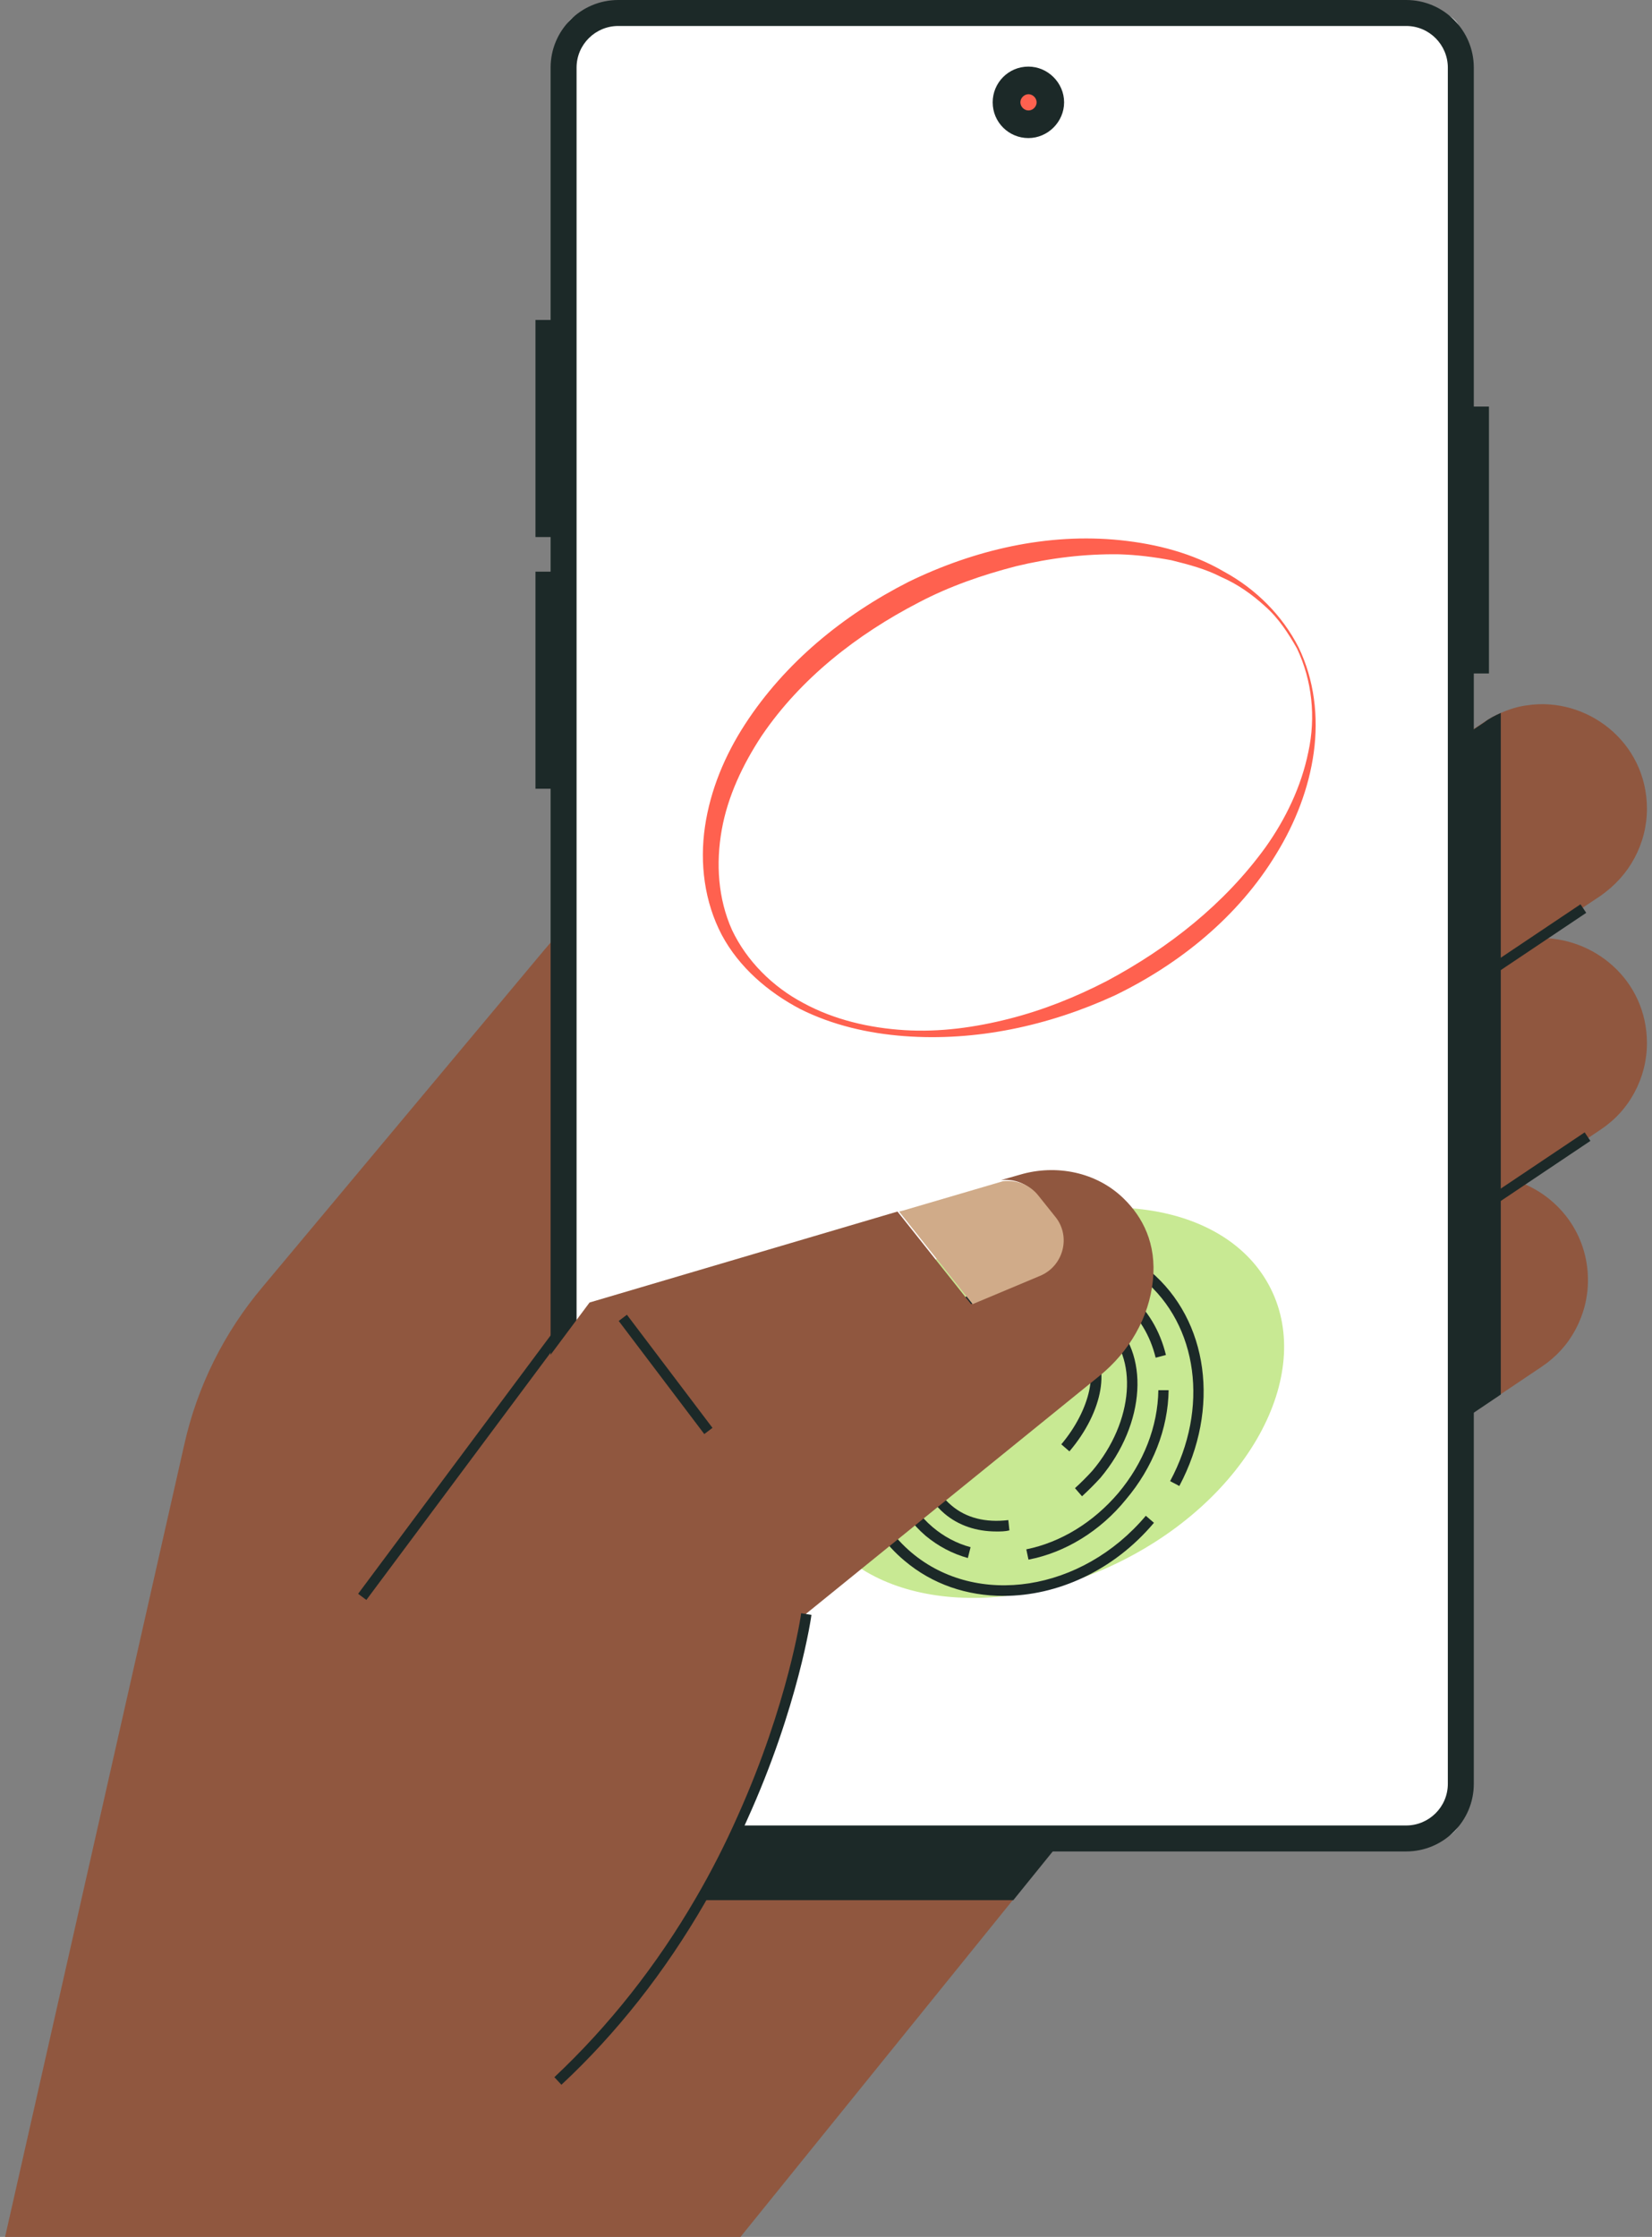 <svg width="198" height="268" viewBox="0 0 198 268" fill="none" xmlns="http://www.w3.org/2000/svg">
<rect x="0" y="0" width="198" height="268" fill="#808080" stroke="none"/>
<path d="M130.653 216.242L129.356 217.799L128.059 219.42L121.378 227.658L88.754 268H0.609L22.078 173.11C23.635 166.106 26.878 159.62 31.483 154.171L65.275 113.764L66.896 111.883L68.518 110.002L81.036 95.084V139.578L76.56 145.74L82.333 152.744L91.413 163.771L79.155 203.076L77.209 209.367L76.885 210.405L76.56 211.443L75.652 214.232L76.56 214.491L90.181 214.945H90.246L130.653 216.242Z" fill="#90573F"/>
<path d="M129.428 217.799L121.45 227.658H83.961C85.907 224.285 87.593 220.977 89.02 217.799H129.428Z" fill="#1C2928"/>
<path d="M197.394 124.981C197.394 127.057 196.875 129.068 195.902 130.884C194.929 132.7 193.567 134.191 191.816 135.359L183.19 141.131L182.995 141.261L182.346 141.715C186.822 143.466 190.324 147.812 190.324 153.39C190.324 155.466 189.805 157.476 188.832 159.292C187.86 161.108 186.497 162.6 184.746 163.768L180.012 166.946L179.882 167.011L168.531 174.599V92.746L177.871 86.519C178.52 86.066 179.168 85.741 179.882 85.417C180.919 84.963 181.957 84.639 182.995 84.509C190.13 83.406 197.394 88.854 197.394 96.897C197.394 98.973 196.875 100.983 195.902 102.799C194.929 104.615 193.567 106.107 191.816 107.34L184.227 112.399C190.973 112.139 197.394 117.393 197.394 124.981Z" fill="#90573F"/>
<path d="M189.93 135.668L171.555 147.979L172.241 149.002L190.616 136.692L189.93 135.668Z" fill="#1C2928"/>
<path d="M189.43 108.343L172.133 119.932L172.819 120.955L190.116 109.367L189.43 108.343Z" fill="#1C2928"/>
<path d="M179.877 85.416V167.075L162.43 178.814V96.896L165.608 94.756L177.931 86.519C178.515 86.065 179.163 85.74 179.877 85.416Z" fill="#1C2928"/>
<path d="M73.974 38.334H64.18V64.343H73.974V38.334Z" fill="#1C2928"/>
<path d="M73.974 68.49H64.18V94.499H73.974V68.49Z" fill="#1C2928"/>
<path d="M172.361 220.266H70.336C68.779 220.266 67.547 219.034 67.547 217.477V4.348C67.547 2.791 68.779 1.559 70.336 1.559H172.361C173.917 1.559 175.15 2.791 175.15 4.348V217.542C175.085 219.034 173.852 220.266 172.361 220.266Z" fill="white"/>
<path d="M168.536 0H74.1C69.624 0 65.992 3.632 65.992 8.107V149.567V153.848V213.713C65.992 218.189 69.624 221.821 74.1 221.821H168.536C173.011 221.821 176.643 218.189 176.643 213.713V8.107C176.643 3.632 173.011 0 168.536 0ZM173.53 213.713C173.53 216.502 171.26 218.708 168.536 218.708H74.1C71.311 218.708 69.105 216.437 69.105 213.713V153.848V149.567V8.107C69.105 5.319 71.376 3.113 74.1 3.113H168.536C171.325 3.113 173.53 5.383 173.53 8.107V213.713Z" fill="#1C2928"/>
<path d="M178.459 48.711H174.438V80.687H178.459V48.711Z" fill="#1C2928"/>
<path d="M123.257 7.98C120.857 7.98 118.977 9.926 118.977 12.261C118.977 14.661 120.922 16.542 123.257 16.542C125.592 16.542 127.538 14.596 127.538 12.261C127.538 9.926 125.592 7.98 123.257 7.98Z" fill="#1C2928"/>
<path d="M123.27 11.289C122.751 11.289 122.297 11.743 122.297 12.262C122.297 12.781 122.751 13.235 123.27 13.235C123.789 13.235 124.243 12.781 124.243 12.262C124.243 11.743 123.789 11.289 123.27 11.289Z" fill="#FF614F"/>
<path d="M134.373 187.043C149.505 179.502 157.537 164.891 152.313 154.407C147.089 143.923 130.586 141.538 115.454 149.079C100.322 156.619 92.29 171.231 97.514 181.715C102.738 192.198 119.24 194.584 134.373 187.043Z" fill="#C8E993"/>
<path d="M103.287 170.84L102.055 170.71C102.444 165.716 104.519 160.787 107.892 156.766L108.865 157.609C105.687 161.436 103.676 166.17 103.287 170.84Z" fill="#1C2928"/>
<path d="M120.275 191.202C115.929 191.202 111.778 189.84 108.405 186.986C106.07 185.041 104.384 182.576 103.281 179.657L104.449 179.203C105.486 181.927 107.108 184.197 109.248 186.013C117.096 192.629 129.679 190.683 137.333 181.603L138.306 182.446C133.441 188.219 126.696 191.202 120.275 191.202Z" fill="#1C2928"/>
<path d="M141.348 178.037L140.245 177.453C144.915 168.762 143.618 158.774 137.002 153.261C132.332 149.304 125.717 148.266 119.295 150.472L118.906 149.304C125.717 146.969 132.851 148.072 137.845 152.288C144.85 158.19 146.277 168.762 141.348 178.037Z" fill="#1C2928"/>
<path d="M123.267 186.858L123.008 185.625C127.159 184.782 131.05 182.382 134.034 178.88C137.082 175.248 138.769 170.902 138.834 166.557H140.066C140.001 171.162 138.185 175.832 134.942 179.658C131.894 183.42 127.678 186.015 123.267 186.858Z" fill="#1C2928"/>
<path d="M116.003 186.665C114.123 186.146 112.436 185.238 110.944 184.005C107.766 181.281 106.015 177.26 106.08 172.59C106.145 167.985 107.961 163.315 111.204 159.488C114.447 155.662 118.728 153.067 123.268 152.224C127.808 151.381 132.089 152.419 135.332 155.078C137.537 156.894 139.029 159.423 139.742 162.342L138.51 162.666C137.861 160.007 136.499 157.737 134.489 156.051C131.57 153.586 127.678 152.678 123.462 153.456C119.246 154.235 115.225 156.634 112.177 160.267C109.128 163.899 107.442 168.244 107.377 172.525C107.312 176.806 108.869 180.503 111.788 182.968C113.085 184.07 114.641 184.913 116.328 185.367L116.003 186.665Z" fill="#1C2928"/>
<path d="M119.425 183.485C117.025 183.485 114.885 182.771 113.198 181.344C111.058 179.528 109.891 176.739 109.891 173.496H111.123C111.123 176.35 112.161 178.815 114.042 180.371C115.793 181.863 118.128 182.447 120.852 182.122L120.982 183.355C120.463 183.484 119.944 183.485 119.425 183.485Z" fill="#1C2928"/>
<path d="M129.684 179.268L128.841 178.295C129.554 177.647 130.268 176.933 130.917 176.22C135.911 170.318 136.495 162.534 132.214 158.902C128.841 156.048 123.328 156.502 118.528 160.07L117.75 159.032C123.004 155.14 129.165 154.686 132.992 157.929C137.857 162.016 137.338 170.577 131.889 177.063C131.176 177.841 130.463 178.555 129.684 179.268Z" fill="#1C2928"/>
<path d="M128.175 173.887L127.202 173.043C130.705 168.892 131.807 163.768 129.602 161.887C127.397 160.007 122.532 161.952 118.965 166.103L117.992 165.26C122.078 160.396 127.527 158.515 130.38 160.915C133.234 163.379 132.261 169.087 128.175 173.887Z" fill="#1C2928"/>
<path d="M155.506 77.632C162.057 90.734 152.003 108.96 133.129 118.365C114.255 127.769 93.629 124.786 87.143 111.684C80.593 98.582 90.646 80.357 109.52 70.952C112.244 69.59 115.033 68.487 117.822 67.644C134.102 62.65 149.993 66.477 155.506 77.632Z" fill="white"/>
<path d="M155.645 77.566C157.526 81.457 158.045 85.868 157.461 90.149C156.877 94.429 155.256 98.58 152.986 102.277C148.445 109.801 141.376 115.509 133.593 119.271C125.68 122.903 116.988 124.784 108.362 124.135C104.081 123.811 99.801 122.838 95.909 120.892C92.082 118.882 88.58 115.898 86.504 112.006C84.429 108.05 83.845 103.445 84.494 99.034C85.142 94.624 86.893 90.473 89.293 86.776C94.093 79.382 101.098 73.674 108.881 69.718C116.729 65.891 125.55 63.816 134.306 64.724C138.652 65.178 142.932 66.28 146.694 68.485C150.521 70.561 153.699 73.739 155.645 77.566ZM155.45 77.695C154.413 75.879 153.245 74.063 151.624 72.636C150.067 71.21 148.316 69.977 146.37 69.134C144.489 68.161 142.478 67.642 140.403 67.123C138.327 66.734 136.252 66.475 134.176 66.41C130.025 66.345 125.809 66.864 121.788 67.837C117.767 68.875 113.81 70.237 110.113 72.182C102.719 76.009 95.974 81.263 91.304 88.138C89.034 91.576 87.218 95.402 86.504 99.424C85.791 103.445 86.05 107.661 87.737 111.423C89.488 115.12 92.601 118.233 96.298 120.179C99.995 122.189 104.211 123.162 108.427 123.422C112.643 123.681 116.859 123.097 120.945 122.06C125.031 121.022 128.923 119.465 132.685 117.519C140.079 113.563 146.759 108.309 151.688 101.499C154.088 98.126 155.969 94.235 156.812 90.084C157.72 85.933 157.266 81.522 155.45 77.695Z" fill="#FF614F"/>
<path d="M66.333 159.54L42.922 190.951L43.91 191.688L67.321 160.277L66.333 159.54Z" fill="#1C2928"/>
<path d="M138.181 153.393C137.727 157.868 135.327 161.954 131.824 164.808L96.606 193.346C96.606 193.346 92.454 212.675 85.579 224.609L20.914 222.728L70.662 156.052L107.567 145.155L116.388 156.246L124.43 152.874C127.284 151.706 128.192 148.074 126.246 145.674L124.171 143.08C123.133 141.783 121.512 141.199 119.955 141.394L122.225 140.745C126.571 139.448 131.435 140.421 134.678 143.599C136.948 145.804 138.635 148.982 138.181 153.393Z" fill="#90573F"/>
<path d="M124.621 152.873L116.579 156.246L107.758 145.155L108.277 145.025L120.211 141.523C121.768 141.328 123.389 141.912 124.427 143.209L126.502 145.804C128.383 148.139 127.475 151.706 124.621 152.873Z" fill="#D0AB89"/>
<path d="M67.288 249.774L66.445 248.866C72.931 242.769 78.704 235.505 83.439 227.333C85.255 224.219 86.941 220.912 88.433 217.539C94.465 204.113 96.021 193.411 96.021 193.281L97.254 193.476C97.254 193.606 95.697 204.502 89.535 218.058C88.044 221.43 86.293 224.803 84.476 227.981C79.677 236.283 73.904 243.613 67.288 249.774Z" fill="#1C2928"/>
<path d="M75.139 157.52L74.156 158.264L84.412 171.814L85.394 171.07L75.139 157.52Z" fill="#1C2928"/>
</svg>

